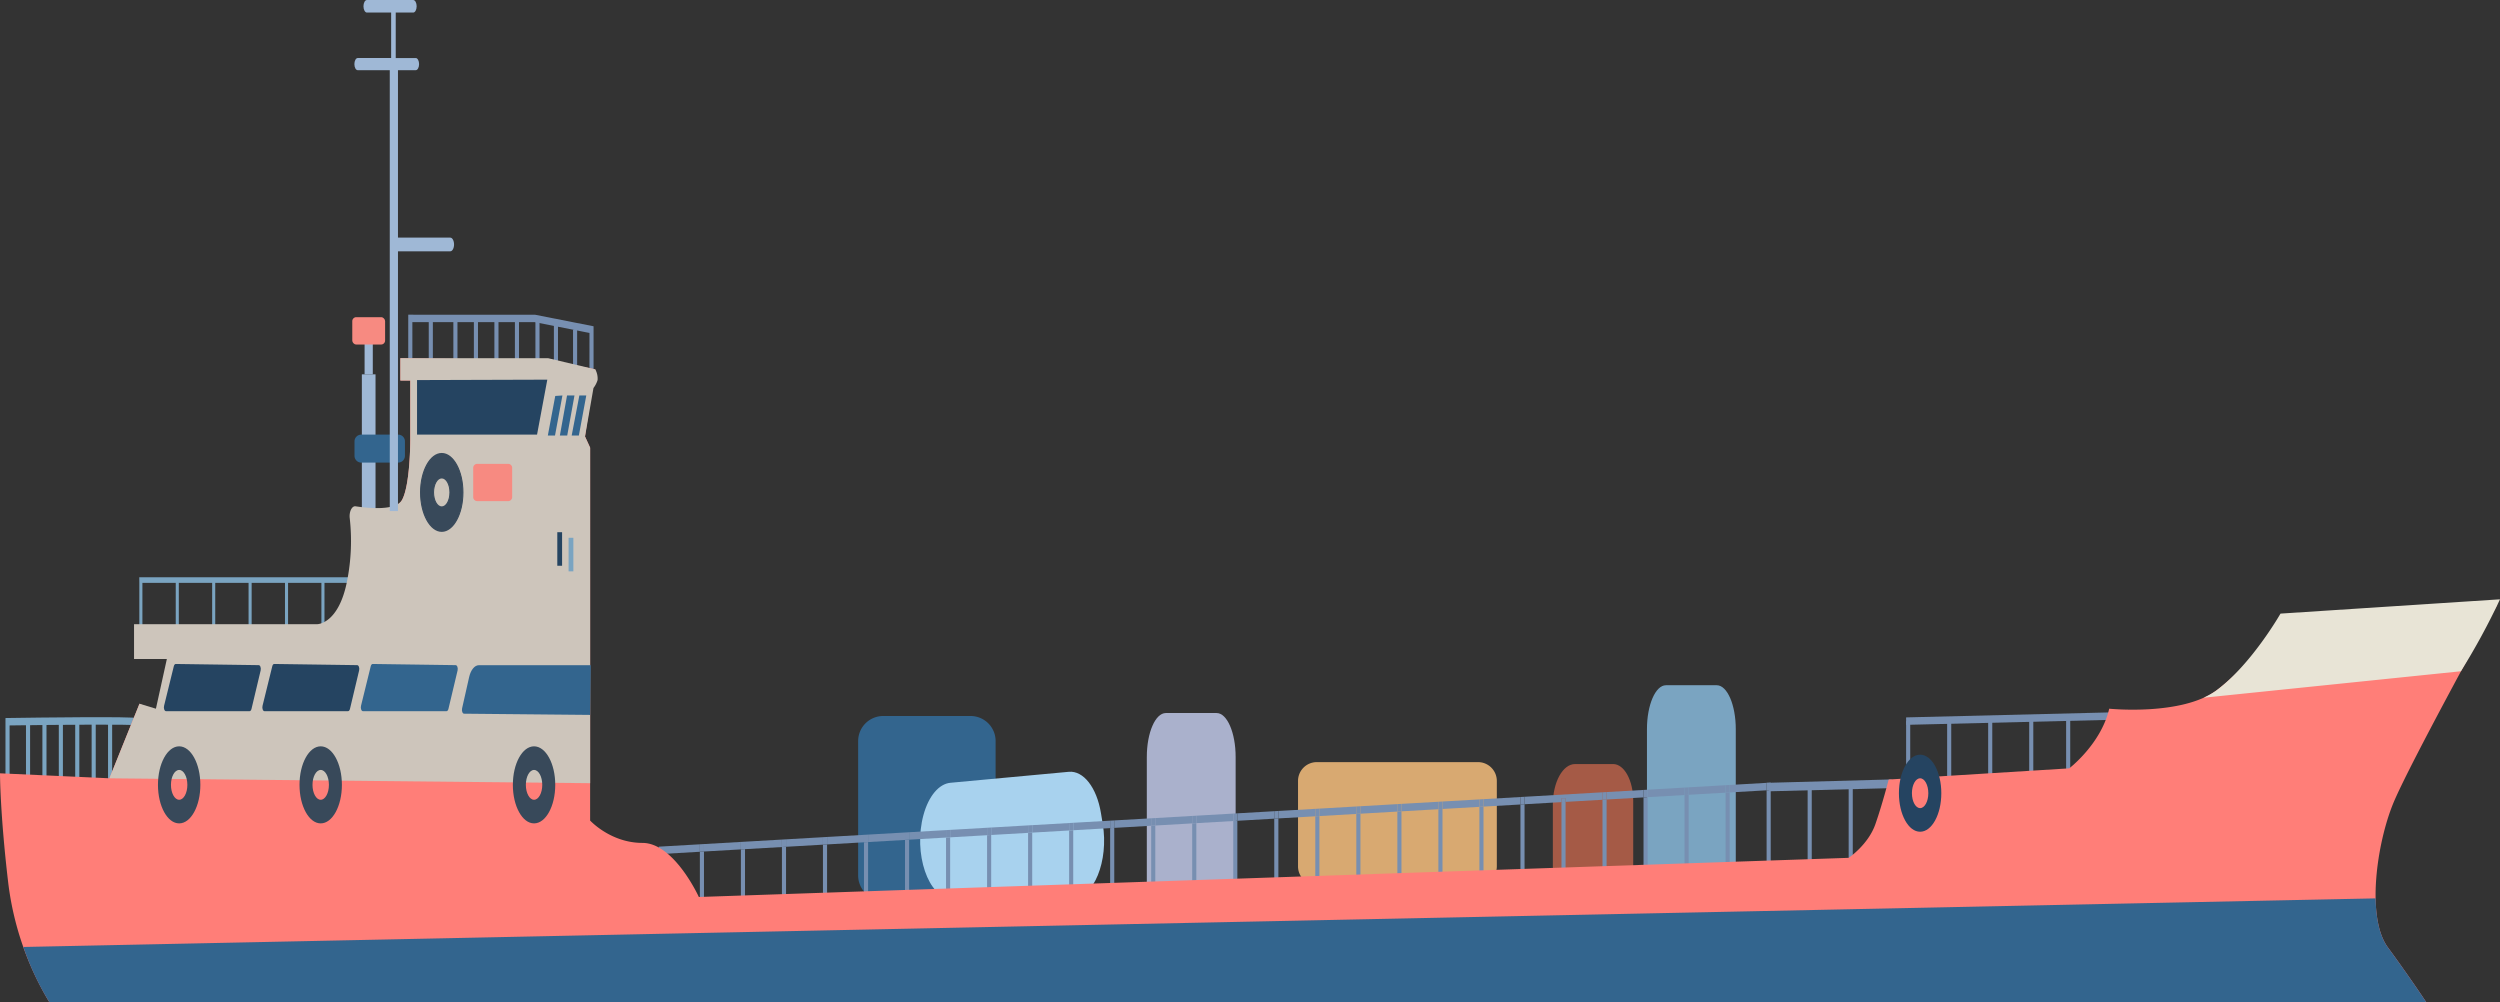 <svg xmlns="http://www.w3.org/2000/svg" width="850.582" height="340.921" viewBox="0 0 850.582 340.921">
  <rect x="0" y="0" width="850.582" height="340.921" fill="#333333" stroke="none"/>
  <g id="Group_2740" data-name="Group 2740" transform="translate(0)">
    <rect id="Rectangle_1132" data-name="Rectangle 1132" width="4.653" height="46.095" transform="translate(127.767 173.459) rotate(180)" fill="#9fb8d6"/>
    <path id="Rectangle_1133" data-name="Rectangle 1133" d="M2.294,0H14.861a2.293,2.293,0,0,1,2.293,2.293V7.221a2.293,2.293,0,0,1-2.293,2.293H2.293A2.293,2.293,0,0,1,0,7.221V2.294A2.294,2.294,0,0,1,2.294,0Z" transform="translate(137.771 157.389) rotate(180)" fill="#33658e"/>
    <path id="Rectangle_1134" data-name="Rectangle 1134" d="M8.526,0H38.242a8.525,8.525,0,0,1,8.525,8.525V54.249a8.526,8.526,0,0,1-8.526,8.526H8.525A8.525,8.525,0,0,1,0,54.25V8.526A8.526,8.526,0,0,1,8.526,0Z" transform="translate(291.972 243.605)" fill="#33658e"/>
    <path id="Rectangle_1135" data-name="Rectangle 1135" d="M6.395,0H61.239a6.4,6.4,0,0,1,6.4,6.4v29.06A6.394,6.394,0,0,1,61.24,41.85H6.394A6.394,6.394,0,0,1,0,35.456V6.395A6.395,6.395,0,0,1,6.395,0Z" transform="translate(441.63 259.299)" fill="#d8a971"/>
    <path id="Path_11493" data-name="Path 11493" d="M2098.747,1769.254h0c1.748-6.356,5.242-10.508,9.147-10.871l40.272-3.735c4.98-.462,9.491,5.308,10.933,13.983l.622,3.734c2.105,12.656-3.106,25.417-10.38,25.417h-40.894C2100.385,1797.781,2095.141,1782.361,2098.747,1769.254Z" transform="translate(-1784.53 -1492.054)" fill="#a8d2ee"/>
    <path id="Path_11494" data-name="Path 11494" d="M2522.752,1791.015v-25.5c0-7.583,3.382-13.732,7.555-13.732h12.952c3.775,0,6.834,5.563,6.834,12.425v26.811Z" transform="translate(-1994.42 -1491.827)" fill="#a55a46"/>
    <path id="Path_11495" data-name="Path 11495" d="M2585.987,1787.386v-49.8c0-8.252,2.9-14.941,6.475-14.941h17.268c3.577,0,6.476,6.689,6.476,14.941v51.457Z" transform="translate(-2025.638 -1489.507)" fill="#7aa4c1"/>
    <path id="Path_11496" data-name="Path 11496" d="M2249.914,1797.662v-49.8c0-8.251,2.9-14.94,6.476-14.94h17.268c3.576,0,6.475,6.689,6.475,14.94v51.458Z" transform="translate(-1859.729 -1490.325)" fill="#aab1cc"/>
    <path id="Path_11497" data-name="Path 11497" d="M1815.27,1604.266h1.4V1589.6l-19.933-3.93-43.116-.007v16.492h1.4V1588.2h41.645l18.613,3.674Z" transform="translate(-1614.722 -1478.593)" fill="#778fb1"/>
    <rect id="Rectangle_1136" data-name="Rectangle 1136" width="1.396" height="12.263" transform="translate(194.964 112.142)" fill="#778fb1"/>
    <rect id="Rectangle_1137" data-name="Rectangle 1137" width="1.396" height="15.224" transform="translate(188.45 110.026)" fill="#778fb1"/>
    <rect id="Rectangle_1138" data-name="Rectangle 1138" width="1.395" height="17.341" transform="translate(182.168 108.757)" fill="#778fb1"/>
    <rect id="Rectangle_1139" data-name="Rectangle 1139" width="1.396" height="17.341" transform="translate(168.209 108.757)" fill="#778fb1"/>
    <rect id="Rectangle_1140" data-name="Rectangle 1140" width="1.396" height="17.341" transform="translate(175.188 108.757)" fill="#778fb1"/>
    <rect id="Rectangle_1141" data-name="Rectangle 1141" width="1.395" height="17.341" transform="translate(154.25 108.757)" fill="#778fb1"/>
    <rect id="Rectangle_1142" data-name="Rectangle 1142" width="1.396" height="17.341" transform="translate(161.229 108.757)" fill="#778fb1"/>
    <rect id="Rectangle_1143" data-name="Rectangle 1143" width="1.396" height="17.341" transform="translate(145.874 108.757)" fill="#778fb1"/>
    <path id="Path_11498" data-name="Path 11498" d="M1572.882,1682.727l.021,1.9v18.4h1.047v-18.4h11.342v18.4h1.047v-18.4h11.342v18.4h1.047v-18.4h11.342v18.4h1.047v-18.4h11.342v18.4h1.047v-18.4h11.342v18.4h1.046v-18.4h8.9v-1.9Z" transform="translate(-1525.499 -1486.326)" fill="#7aa4c1"/>
    <rect id="Rectangle_1144" data-name="Rectangle 1144" width="1.396" height="41.02" transform="translate(702.963 243.658)" fill="#778fb1"/>
    <rect id="Rectangle_1145" data-name="Rectangle 1145" width="1.396" height="36.368" transform="translate(690.4 244.926)" fill="#778fb1"/>
    <rect id="Rectangle_1146" data-name="Rectangle 1146" width="1.395" height="37.637" transform="translate(676.441 244.503)" fill="#778fb1"/>
    <rect id="Rectangle_1147" data-name="Rectangle 1147" width="1.396" height="41.865" transform="translate(662.482 244.081)" fill="#778fb1"/>
    <rect id="Rectangle_1148" data-name="Rectangle 1148" width="1.395" height="38.059" transform="translate(648.523 245.35)" fill="#778fb1"/>
    <path id="Path_11602" data-name="Path 11602" d="M.013.712,69.128-.049l-.015,2.537L0,3.249Z" transform="translate(648.49 243.37) rotate(-0.772)" fill="#778fb1"/>
    <path id="Path_11499" data-name="Path 11499" d="M2171.539,1806.435h-1.4v-29.227l1.4-.081Z" transform="translate(-1820.349 -1493.847)" fill="#778fb1"/>
    <path id="Path_11500" data-name="Path 11500" d="M2143.971,1803.12h-1.4v-25.038l1.4-.081Z" transform="translate(-1806.738 -1493.917)" fill="#778fb1"/>
    <path id="Path_11501" data-name="Path 11501" d="M2116.4,1804.037H2115v-25.081l1.4-.08Z" transform="translate(-1793.128 -1493.986)" fill="#778fb1"/>
    <path id="Path_11502" data-name="Path 11502" d="M2088.832,1807.913h-1.4v-28.084l1.4-.079Z" transform="translate(-1779.518 -1494.056)" fill="#778fb1"/>
    <path id="Path_11503" data-name="Path 11503" d="M2061.261,1805.445h-1.4V1780.7l1.4-.081Z" transform="translate(-1765.908 -1494.125)" fill="#778fb1"/>
    <path id="Path_11504" data-name="Path 11504" d="M2033.693,1809.32h-1.4v-27.743l1.4-.08Z" transform="translate(-1752.298 -1494.195)" fill="#778fb1"/>
    <path id="Path_11505" data-name="Path 11505" d="M2006.123,1815.31h-1.4v-32.86l1.4-.08Z" transform="translate(-1738.687 -1494.265)" fill="#778fb1"/>
    <path id="Path_11506" data-name="Path 11506" d="M1978.554,1814.111h-1.4v-30.786l1.4-.081Z" transform="translate(-1725.078 -1494.334)" fill="#778fb1"/>
    <path id="Path_11507" data-name="Path 11507" d="M1950.985,1811.643h-1.4V1784.2l1.4-.08Z" transform="translate(-1711.468 -1494.404)" fill="#778fb1"/>
    <rect id="Rectangle_1150" data-name="Rectangle 1150" width="1.396" height="5.499" transform="translate(475.428 307.09)" fill="#ff8563"/>
    <path id="Path_11508" data-name="Path 11508" d="M2392.094,1802.494h-1.4v-32.276l1.4-.079Z" transform="translate(-1929.229 -1493.29)" fill="#778fb1"/>
    <path id="Path_11509" data-name="Path 11509" d="M2364.525,1803.41h-1.4v-32.318l1.4-.081Z" transform="translate(-1915.619 -1493.36)" fill="#778fb1"/>
    <path id="Path_11510" data-name="Path 11510" d="M2336.956,1807.286h-1.4v-35.32l1.4-.081Z" transform="translate(-1902.01 -1493.429)" fill="#778fb1"/>
    <path id="Path_11511" data-name="Path 11511" d="M2309.387,1804.819h-1.4v-31.978l1.4-.081Z" transform="translate(-1888.399 -1493.499)" fill="#778fb1"/>
    <path id="Path_11512" data-name="Path 11512" d="M2281.817,1808.694h-1.4v-34.98l1.4-.081Z" transform="translate(-1874.789 -1493.569)" fill="#778fb1"/>
    <path id="Path_11513" data-name="Path 11513" d="M2254.248,1814.684h-1.4v-40.1l1.4-.08Z" transform="translate(-1861.179 -1493.638)" fill="#778fb1"/>
    <path id="Path_11514" data-name="Path 11514" d="M2226.678,1813.484h-1.4v-38.023l1.4-.081Z" transform="translate(-1847.569 -1493.708)" fill="#778fb1"/>
    <path id="Path_11515" data-name="Path 11515" d="M2199.109,1811.017h-1.4v-34.682l1.4-.081Z" transform="translate(-1833.959 -1493.777)" fill="#778fb1"/>
    <path id="Path_11516" data-name="Path 11516" d="M2640.219,1795.1h-1.4v-32.748l1.4-.08Z" transform="translate(-2051.721 -1492.664)" fill="#778fb1"/>
    <path id="Path_11517" data-name="Path 11517" d="M2612.649,1791.788h-1.4v-28.561l1.4-.079Z" transform="translate(-2038.111 -1492.733)" fill="#778fb1"/>
    <path id="Path_11518" data-name="Path 11518" d="M2585.08,1792.7h-1.4v-28.6l1.4-.08Z" transform="translate(-2024.501 -1492.803)" fill="#778fb1"/>
    <path id="Path_11519" data-name="Path 11519" d="M2557.51,1796.581h-1.4v-31.606l1.4-.08Z" transform="translate(-2010.891 -1492.872)" fill="#778fb1"/>
    <path id="Path_11520" data-name="Path 11520" d="M2529.941,1794.113h-1.4V1765.85l1.4-.081Z" transform="translate(-1997.28 -1492.942)" fill="#778fb1"/>
    <path id="Path_11521" data-name="Path 11521" d="M2502.372,1797.988h-1.4v-31.264l1.4-.081Z" transform="translate(-1983.67 -1493.011)" fill="#778fb1"/>
    <path id="Path_11522" data-name="Path 11522" d="M2474.8,1803.976h-1.4V1767.6l1.4-.081Z" transform="translate(-1970.06 -1493.081)" fill="#778fb1"/>
    <path id="Path_11523" data-name="Path 11523" d="M2447.233,1802.779h-1.4V1768.47l1.4-.08Z" transform="translate(-1956.45 -1493.151)" fill="#778fb1"/>
    <path id="Path_11524" data-name="Path 11524" d="M2419.664,1800.31h-1.4v-30.966l1.4-.081Z" transform="translate(-1942.84 -1493.22)" fill="#778fb1"/>
    <path id="Path_11525" data-name="Path 11525" d="M2722.926,1798.276h-1.4v-38.542l1.4-.081Z" transform="translate(-2092.551 -1492.455)" fill="#778fb1"/>
    <path id="Path_11526" data-name="Path 11526" d="M2695.357,1799.615h-1.4v-39.007l1.4-.081Z" transform="translate(-2078.941 -1492.524)" fill="#778fb1"/>
    <path id="Path_11527" data-name="Path 11527" d="M2667.788,1797.148h-1.4v-35.667l1.4-.081Z" transform="translate(-2065.331 -1492.594)" fill="#778fb1"/>
    <path id="Path_11528" data-name="Path 11528" d="M2599,1760.476v2.538l-12.563.725V1761.2Z" transform="translate(-2025.862 -1492.52)" fill="#778fb1"/>
    <path id="Path_11529" data-name="Path 11529" d="M2571.435,1761.35v2.54l-12.563.723v-2.539Z" transform="translate(-2012.251 -1492.59)" fill="#778fb1"/>
    <path id="Path_11530" data-name="Path 11530" d="M2654.143,1758.729v2.54l-12.563.723v-2.54Z" transform="translate(-2053.082 -1492.381)" fill="#778fb1"/>
    <path id="Path_11531" data-name="Path 11531" d="M2626.573,1759.6v2.54l-12.563.724v-2.54Z" transform="translate(-2039.471 -1492.451)" fill="#778fb1"/>
    <path id="Path_11532" data-name="Path 11532" d="M2350.88,1768.34v2.54l-12.563.723v-2.54Z" transform="translate(-1903.37 -1493.147)" fill="#778fb1"/>
    <path id="Path_11533" data-name="Path 11533" d="M2157.9,1774.456V1777l-12.563.723v-2.54Z" transform="translate(-1808.1 -1493.634)" fill="#778fb1"/>
    <path id="Path_11534" data-name="Path 11534" d="M2268.172,1770.961v2.54l-12.563.723v-2.54Z" transform="translate(-1862.54 -1493.355)" fill="#778fb1"/>
    <path id="Path_11535" data-name="Path 11535" d="M2406.019,1766.592v2.54l-12.563.724v-2.54Z" transform="translate(-1930.59 -1493.008)" fill="#778fb1"/>
    <path id="Path_11536" data-name="Path 11536" d="M2130.325,1775.33v2.54l-12.563.724v-2.54Z" transform="translate(-1794.489 -1493.704)" fill="#778fb1"/>
    <path id="Path_11537" data-name="Path 11537" d="M2102.755,1776.2v2.54l-12.563.724v-2.54Z" transform="translate(-1780.879 -1493.773)" fill="#778fb1"/>
    <path id="Path_11538" data-name="Path 11538" d="M2433.588,1765.719v2.539l-12.563.723v-2.54Z" transform="translate(-1944.201 -1492.938)" fill="#778fb1"/>
    <path id="Path_11539" data-name="Path 11539" d="M2185.464,1773.582v2.54l-12.563.724v-2.54Z" transform="translate(-1821.709 -1493.564)" fill="#778fb1"/>
    <path id="Path_11540" data-name="Path 11540" d="M2240.6,1771.835v2.539l-12.563.724v-2.54Z" transform="translate(-1848.93 -1493.425)" fill="#778fb1"/>
    <path id="Path_11541" data-name="Path 11541" d="M2295.741,1770.088v2.54l-12.563.723v-2.54Z" transform="translate(-1876.15 -1493.286)" fill="#778fb1"/>
    <path id="Path_11542" data-name="Path 11542" d="M2323.311,1769.214v2.54l-12.563.723v-2.54Z" transform="translate(-1889.761 -1493.217)" fill="#778fb1"/>
    <path id="Path_11543" data-name="Path 11543" d="M2213.033,1772.708v2.541l-12.563.723v-2.539Z" transform="translate(-1835.32 -1493.495)" fill="#778fb1"/>
    <path id="Path_11544" data-name="Path 11544" d="M2378.45,1767.466v2.539l-12.563.724v-2.539Z" transform="translate(-1916.981 -1493.077)" fill="#778fb1"/>
    <path id="Path_11545" data-name="Path 11545" d="M1992.478,1779.7v2.54l-12.563.723v-2.54Z" transform="translate(-1726.438 -1494.052)" fill="#778fb1"/>
    <path id="Path_11546" data-name="Path 11546" d="M2020.048,1778.825v2.539l-12.564.724v-2.54Z" transform="translate(-1740.049 -1493.982)" fill="#778fb1"/>
    <path id="Path_11547" data-name="Path 11547" d="M2530.255,1762.223v2.539l-12.563.724v-1.26h-1.4v1.341l-12.563.722v-2.54Z" transform="translate(-1985.031 -1492.659)" fill="#778fb1"/>
    <path id="Path_11548" data-name="Path 11548" d="M1921.977,1782.251l13.981-.8v2.539l-13.938.8Z" transform="translate(-1697.836 -1494.191)" fill="#778fb1"/>
    <path id="Path_11549" data-name="Path 11549" d="M1964.909,1780.572v2.54l-12.563.723v-2.54Z" transform="translate(-1712.829 -1494.121)" fill="#778fb1"/>
    <path id="Path_11550" data-name="Path 11550" d="M2488.727,1763.971v2.54l-12.563.723v-2.54Z" transform="translate(-1971.421 -1492.799)" fill="#778fb1"/>
    <path id="Path_11551" data-name="Path 11551" d="M2461.157,1764.844v2.54l-12.563.723v-2.539Z" transform="translate(-1957.811 -1492.868)" fill="#778fb1"/>
    <path id="Path_11552" data-name="Path 11552" d="M2075.186,1777.078v2.538l-12.564.724v-2.54Z" transform="translate(-1767.269 -1493.843)" fill="#778fb1"/>
    <path id="Path_11553" data-name="Path 11553" d="M2047.617,1777.951v2.54l-12.563.723v-2.54Z" transform="translate(-1753.659 -1493.913)" fill="#778fb1"/>
    <path id="Path_11554" data-name="Path 11554" d="M2171.539,1774.368v2.54l-1.4.081v-2.54Z" transform="translate(-1820.349 -1493.627)" fill="#778fb1"/>
    <path id="Path_11555" data-name="Path 11555" d="M2143.971,1775.242v2.54l-1.4.081v-2.54Z" transform="translate(-1806.738 -1493.697)" fill="#778fb1"/>
    <path id="Path_11556" data-name="Path 11556" d="M2116.4,1776.116v2.54l-1.4.08v-2.54Z" transform="translate(-1793.128 -1493.766)" fill="#778fb1"/>
    <path id="Path_11557" data-name="Path 11557" d="M2088.832,1776.99v2.54l-1.4.079v-2.539Z" transform="translate(-1779.518 -1493.836)" fill="#778fb1"/>
    <path id="Path_11558" data-name="Path 11558" d="M2061.261,1777.863v2.54l-1.4.081v-2.54Z" transform="translate(-1765.908 -1493.905)" fill="#778fb1"/>
    <path id="Path_11559" data-name="Path 11559" d="M2033.693,1778.737v2.54l-1.4.08v-2.539Z" transform="translate(-1752.298 -1493.975)" fill="#778fb1"/>
    <path id="Path_11560" data-name="Path 11560" d="M2006.123,1779.611v2.54l-1.4.08v-2.54Z" transform="translate(-1738.687 -1494.045)" fill="#778fb1"/>
    <path id="Path_11561" data-name="Path 11561" d="M1978.554,1780.484v2.54l-1.4.081v-2.54Z" transform="translate(-1725.078 -1494.114)" fill="#778fb1"/>
    <path id="Path_11562" data-name="Path 11562" d="M1950.985,1781.358v2.54l-1.4.08v-2.539Z" transform="translate(-1711.468 -1494.184)" fill="#778fb1"/>
    <path id="Path_11563" data-name="Path 11563" d="M2392.094,1767.379v2.54l-1.4.079v-2.539Z" transform="translate(-1929.229 -1493.07)" fill="#778fb1"/>
    <path id="Path_11564" data-name="Path 11564" d="M2364.525,1768.253v2.539l-1.4.081v-2.54Z" transform="translate(-1915.619 -1493.14)" fill="#778fb1"/>
    <path id="Path_11565" data-name="Path 11565" d="M2336.956,1769.126v2.54l-1.4.081v-2.54Z" transform="translate(-1902.01 -1493.21)" fill="#778fb1"/>
    <path id="Path_11566" data-name="Path 11566" d="M2309.387,1770v2.54l-1.4.081v-2.54Z" transform="translate(-1888.399 -1493.279)" fill="#778fb1"/>
    <path id="Path_11567" data-name="Path 11567" d="M2281.817,1770.873v2.54l-1.4.081v-2.54Z" transform="translate(-1874.789 -1493.348)" fill="#778fb1"/>
    <path id="Path_11568" data-name="Path 11568" d="M2254.248,1771.747v2.54l-1.4.08v-2.539Z" transform="translate(-1861.179 -1493.418)" fill="#778fb1"/>
    <path id="Path_11569" data-name="Path 11569" d="M2226.678,1772.621v2.54l-1.4.081V1772.7Z" transform="translate(-1847.569 -1493.488)" fill="#778fb1"/>
    <path id="Path_11570" data-name="Path 11570" d="M2199.109,1773.5v2.539l-1.4.081v-2.54Z" transform="translate(-1833.959 -1493.558)" fill="#778fb1"/>
    <path id="Path_11571" data-name="Path 11571" d="M2640.219,1759.514v2.54l-1.4.08v-2.54Z" transform="translate(-2051.721 -1492.444)" fill="#778fb1"/>
    <path id="Path_11572" data-name="Path 11572" d="M2612.649,1760.388v2.54l-1.4.079v-2.539Z" transform="translate(-2038.111 -1492.513)" fill="#778fb1"/>
    <path id="Path_11573" data-name="Path 11573" d="M2585.08,1761.262v2.541l-1.4.08v-2.54Z" transform="translate(-2024.501 -1492.583)" fill="#778fb1"/>
    <path id="Path_11574" data-name="Path 11574" d="M2557.51,1762.137v2.539l-1.4.08v-2.539Z" transform="translate(-2010.891 -1492.653)" fill="#778fb1"/>
    <path id="Path_11575" data-name="Path 11575" d="M2529.941,1764.4v1.26l-1.4.081V1764.4Z" transform="translate(-1997.28 -1492.833)" fill="#778fb1"/>
    <path id="Path_11576" data-name="Path 11576" d="M2502.372,1763.883v2.54l-1.4.08v-2.54Z" transform="translate(-1983.67 -1492.792)" fill="#778fb1"/>
    <path id="Path_11577" data-name="Path 11577" d="M2474.8,1764.757v2.54l-1.4.081v-2.54Z" transform="translate(-1970.06 -1492.861)" fill="#778fb1"/>
    <path id="Path_11578" data-name="Path 11578" d="M2447.233,1765.631v2.54l-1.4.08v-2.539Z" transform="translate(-1956.45 -1492.931)" fill="#778fb1"/>
    <path id="Path_11579" data-name="Path 11579" d="M2419.664,1766.5v2.54l-1.4.081v-2.54Z" transform="translate(-1942.84 -1493.001)" fill="#778fb1"/>
    <path id="Path_11580" data-name="Path 11580" d="M2667.788,1758.641v2.54l-1.4.081v-2.54Z" transform="translate(-2065.331 -1492.374)" fill="#778fb1"/>
    <path id="Path_11581" data-name="Path 11581" d="M2667.333,1761.507l40.132-1.041,1.5-3-42.572,1.163Z" transform="translate(-2065.331 -1492.281)" fill="#778fb1"/>
    <path id="Path_11582" data-name="Path 11582" d="M1482.978,1756.941h1.4v-19.675c16.88-.246,41.8-.449,43.108-.03l.387-2.433c-1.073-.652-34.1-.215-44.2-.064l-.693.01Z" transform="translate(-1481.116 -1490.447)" fill="#7aa4c1"/>
    <rect id="Rectangle_1151" data-name="Rectangle 1151" width="1.396" height="23.47" transform="translate(36.76 246.195)" fill="#7aa4c1"/>
    <rect id="Rectangle_1152" data-name="Rectangle 1152" width="1.396" height="23.47" transform="translate(31.176 246.195)" fill="#7aa4c1"/>
    <rect id="Rectangle_1153" data-name="Rectangle 1153" width="1.396" height="23.47" transform="translate(25.592 246.195)" fill="#7aa4c1"/>
    <rect id="Rectangle_1154" data-name="Rectangle 1154" width="1.396" height="23.47" transform="translate(20.009 246.195)" fill="#7aa4c1"/>
    <rect id="Rectangle_1155" data-name="Rectangle 1155" width="1.396" height="23.47" transform="translate(14.425 246.195)" fill="#7aa4c1"/>
    <rect id="Rectangle_1156" data-name="Rectangle 1156" width="1.396" height="23.47" transform="translate(8.841 246.195)" fill="#7aa4c1"/>
    <rect id="Rectangle_1157" data-name="Rectangle 1157" width="2.792" height="17.338" transform="translate(126.836 127.365) rotate(180)" fill="#9fb8d6"/>
    <path id="Path_11583" data-name="Path 11583" d="M2328.985,1685.554s-29.812,54.047-35.4,67.579-9.306,38.907-1.862,49.055,13.029,18.607,13.029,18.607h-808.7a102.613,102.613,0,0,1-13.959-40.6c-2.792-23.682-2.792-37.214-2.792-37.214l37.225,1.691,10.237-25.372,5.722,3.031,4.182-18.636-11.332-.735v-10.3l61.788.735s8.406-1.45,11.2-16.674.877-22.683.877-22.683,14.113.983,16.9-4.093,2.792-20.3,2.792-20.3v-20.3h-3.373v-7.612l50.322.682,15.984,3.124a20.966,20.966,0,0,1-.672,5.091,17.57,17.57,0,0,0-.724,3.789l-2.093,13.956,1.745,3.806v126.865s6.979,7.612,17.8,7.612,19.194,18.4,19.194,18.4l391.207-13.321s6.631-4.441,9.073-11.419,4.537-15.224,4.537-15.224l61.421-3.8s10.818-8.247,13.61-20.3c0,0,24.777,2.538,36.643-6.342s22.839-25.177,22.839-25.177Z" transform="translate(-1479.301 -1479.874)" fill="#ff7e78"/>
    <path id="Path_11584" data-name="Path 11584" d="M2295.326,1801.441c.117,6.757,1.328,12.8,4.153,16.657,7.445,10.149,13.029,18.607,13.029,18.607H1503.8a94.722,94.722,0,0,1-8.8-18.733Z" transform="translate(-1487.053 -1495.784)" fill="#33658e"/>
    <path id="Path_11585" data-name="Path 11585" d="M3047.572,1715.358l-87.542,9.007a24.011,24.011,0,0,0,4.525-2.612c11.865-8.882,21.636-26.008,21.636-26.008l74.682-4.863A231.848,231.848,0,0,1,3047.572,1715.358Z" transform="translate(-2210.291 -1486.976)" fill="#e8e4d6"/>
    <path id="Path_11586" data-name="Path 11586" d="M1718.121,1605.548l-16.053-3.806h-50.253v7.612h3.373v20.3s0,15.223-2.792,20.3c-2.053,3.733-11.154,2.89-15.825,2.183-1.244-.188-2.251,1.856-1.981,4.071a69.74,69.74,0,0,1-.806,20.812c-2.792,15.223-10.237,15.223-10.237,15.223H1561.2v11.841h11.167l-3.723,16.915-5.583-1.692-10.237,25.374,163.556,1.661V1632.189l-1.745-3.806,2.879-16.491a8.809,8.809,0,0,0,1.4-2.7A6.419,6.419,0,0,0,1718.121,1605.548Z" transform="translate(-1515.595 -1479.874)" fill="#cdc5bb"/>
    <path id="Path_11587" data-name="Path 11587" d="M1833.544,1715.236h-38.073c-1.457,0-2.769,1.6-3.323,4.049l-2.4,10.644c-.194.86.152,1.8.663,1.809l42.9.413Z" transform="translate(-1632.531 -1488.916)" fill="#33658e"/>
    <path id="Path_11588" data-name="Path 11588" d="M1754.677,1716.991l-3.111,13.076c-.113.473-.369.78-.653.78h-28.448c-.515,0-.86-.966-.649-1.822l3.317-13.476c.115-.469.373-.77.656-.766l28.241.4C1754.54,1715.192,1754.88,1716.141,1754.677,1716.991Z" transform="translate(-1598.993 -1488.88)" fill="#33658e"/>
    <path id="Path_11589" data-name="Path 11589" d="M1688.511,1716.991l-3.111,13.076c-.112.473-.369.78-.653.78H1656.3c-.516,0-.86-.966-.65-1.822l3.317-13.476c.116-.469.372-.77.655-.766l28.241.4C1688.373,1715.192,1688.713,1716.141,1688.511,1716.991Z" transform="translate(-1566.328 -1488.88)" fill="#254461"/>
    <path id="Path_11590" data-name="Path 11590" d="M1622.344,1716.991l-3.111,13.076c-.113.473-.369.78-.653.78h-28.447c-.516,0-.86-.966-.649-1.822l3.317-13.476c.115-.469.373-.77.655-.766l28.242.4C1622.206,1715.192,1622.547,1716.141,1622.344,1716.991Z" transform="translate(-1533.664 -1488.88)" fill="#254461"/>
    <path id="Path_11591" data-name="Path 11591" d="M1823.918,1758.34c0,7.24,3.229,13.109,7.212,13.109s7.213-5.869,7.213-13.109-3.229-13.11-7.213-13.11S1823.918,1751.1,1823.918,1758.34Zm4.42,0c0-2.8,1.25-5.075,2.792-5.075s2.792,2.272,2.792,5.075-1.25,5.074-2.792,5.074S1828.338,1761.142,1828.338,1758.34Z" transform="translate(-1649.428 -1491.306)" fill="#38495a"/>
    <path id="Path_11592" data-name="Path 11592" d="M2755.3,1761.429c0,7.239,3.229,13.108,7.212,13.108s7.212-5.869,7.212-13.108-3.229-13.111-7.212-13.111S2755.3,1754.188,2755.3,1761.429Zm4.421,0c0-2.8,1.25-5.075,2.792-5.075s2.791,2.272,2.791,5.075-1.25,5.074-2.791,5.074S2759.724,1764.231,2759.724,1761.429Z" transform="translate(-2109.224 -1491.552)" fill="#254461"/>
    <path id="Path_11593" data-name="Path 11593" d="M1680.558,1758.34c0,7.24,3.229,13.109,7.212,13.109s7.212-5.869,7.212-13.109-3.229-13.11-7.212-13.11S1680.558,1751.1,1680.558,1758.34Zm4.42,0c0-2.8,1.25-5.075,2.792-5.075s2.792,2.272,2.792,5.075-1.25,5.074-2.792,5.074S1684.978,1761.142,1684.978,1758.34Z" transform="translate(-1578.656 -1491.306)" fill="#38495a"/>
    <path id="Path_11594" data-name="Path 11594" d="M1585.443,1758.34c0,7.24,3.229,13.109,7.213,13.109s7.212-5.869,7.212-13.109-3.229-13.11-7.212-13.11S1585.443,1751.1,1585.443,1758.34Zm4.421,0c0-2.8,1.25-5.075,2.792-5.075s2.791,2.272,2.791,5.075-1.249,5.074-2.791,5.074S1589.864,1761.142,1589.864,1758.34Z" transform="translate(-1531.7 -1491.306)" fill="#38495a"/>
    <path id="Path_11595" data-name="Path 11595" d="M1761.887,1650.231c0,7.241,3.229,13.11,7.213,13.11s7.212-5.869,7.212-13.11-3.229-13.108-7.212-13.108S1761.887,1642.992,1761.887,1650.231Zm4.42,0c0-2.8,1.25-5.074,2.792-5.074s2.792,2.271,2.792,5.074-1.25,5.076-2.792,5.076S1766.307,1653.035,1766.307,1650.231Z" transform="translate(-1618.805 -1482.693)" fill="#38495a"/>
    <path id="Path_11596" data-name="Path 11596" d="M1761.543,1650.2c0-7.4,3.314-13.427,7.388-13.427s7.385,6.024,7.385,13.427-3.314,13.427-7.385,13.427S1761.543,1657.608,1761.543,1650.2Zm.349,0c0,7.055,3.158,12.794,7.039,12.794s7.036-5.739,7.036-12.794-3.157-12.793-7.036-12.793S1761.892,1643.15,1761.892,1650.2Zm4.072,0c0-2.972,1.33-5.391,2.967-5.391s2.966,2.419,2.966,5.391-1.33,5.393-2.966,5.393S1765.963,1653.178,1765.963,1650.2Zm.349,0c0,2.625,1.174,4.757,2.618,4.757s2.616-2.132,2.616-4.757-1.174-4.757-2.616-4.757S1766.313,1647.581,1766.313,1650.2Z" transform="translate(-1618.635 -1482.665)" fill="#38495a"/>
    <path id="Rectangle_1158" data-name="Rectangle 1158" d="M1.378,0H11.884a1.378,1.378,0,0,1,1.378,1.378v9.93a1.378,1.378,0,0,1-1.378,1.378H1.379A1.379,1.379,0,0,1,0,11.307V1.378A1.378,1.378,0,0,1,1.378,0Z" transform="translate(174.258 170.499) rotate(180)" fill="#f78a81"/>
    <rect id="Rectangle_1159" data-name="Rectangle 1159" width="6.98" height="13.955" transform="translate(150.062 145.972) rotate(180)" fill="#fff"/>
    <rect id="Rectangle_1160" data-name="Rectangle 1160" width="6.979" height="13.955" transform="translate(158.437 145.972) rotate(180)" fill="#fff"/>
    <rect id="Rectangle_1161" data-name="Rectangle 1161" width="5.583" height="7.189" transform="translate(167.046 140.897) rotate(180)" fill="#fff"/>
    <rect id="Rectangle_1162" data-name="Rectangle 1162" width="5.817" height="14.378" transform="translate(176.817 145.126) rotate(180)" fill="#fff"/>
    <rect id="Rectangle_1163" data-name="Rectangle 1163" width="1.629" height="11.418" transform="translate(191.242 192.489) rotate(180)" fill="#254461"/>
    <rect id="Rectangle_1164" data-name="Rectangle 1164" width="1.629" height="11.418" transform="translate(195.081 194.392) rotate(180)" fill="#7aa4c1"/>
    <path id="Path_11597" data-name="Path 11597" d="M1866.055,1615.526h2.356l-2.528,13.639h-2.441Z" transform="translate(-1668.939 -1480.972)" fill="#33658e"/>
    <path id="Path_11598" data-name="Path 11598" d="M1857.949,1615.526h2.53l-2.473,13.639h-2.5Z" transform="translate(-1665.021 -1480.972)" fill="#33658e"/>
    <path id="Path_11599" data-name="Path 11599" d="M1849.942,1615.685l2.443-.159-2.528,13.639h-2.443Z" transform="translate(-1661.027 -1480.972)" fill="#33658e"/>
    <path id="Path_11600" data-name="Path 11600" d="M1803.854,1609.678l-3.49,18.7h-40.83V1609.82Z" transform="translate(-1617.643 -1480.506)" fill="#254461"/>
    <rect id="Rectangle_1165" data-name="Rectangle 1165" width="11.167" height="9.304" rx="1.33" transform="translate(131.024 117.216) rotate(180)" fill="#f78a81"/>
    <path id="Path_11601" data-name="Path 11601" d="M1750.063,1550.174h-17.8V1493.21h6.046c.629,0,1.138-.926,1.138-2.069s-.51-2.071-1.138-2.071H1731.5V1473.6h5.941c.651,0,1.177-.957,1.177-2.139s-.526-2.137-1.177-2.137H1721.7c-.649,0-1.176.957-1.176,2.137s.527,2.139,1.176,2.139h8.242v15.47h-11.368c-.629,0-1.139.928-1.139,2.071s.509,2.069,1.139,2.069h10.9v150h2.792v-88.382h17.8c.707,0,1.279-1.041,1.279-2.326S1750.77,1550.174,1750.063,1550.174Z" transform="translate(-1596.86 -1469.325)" fill="#9fb8d6"/>
  </g>
</svg>
